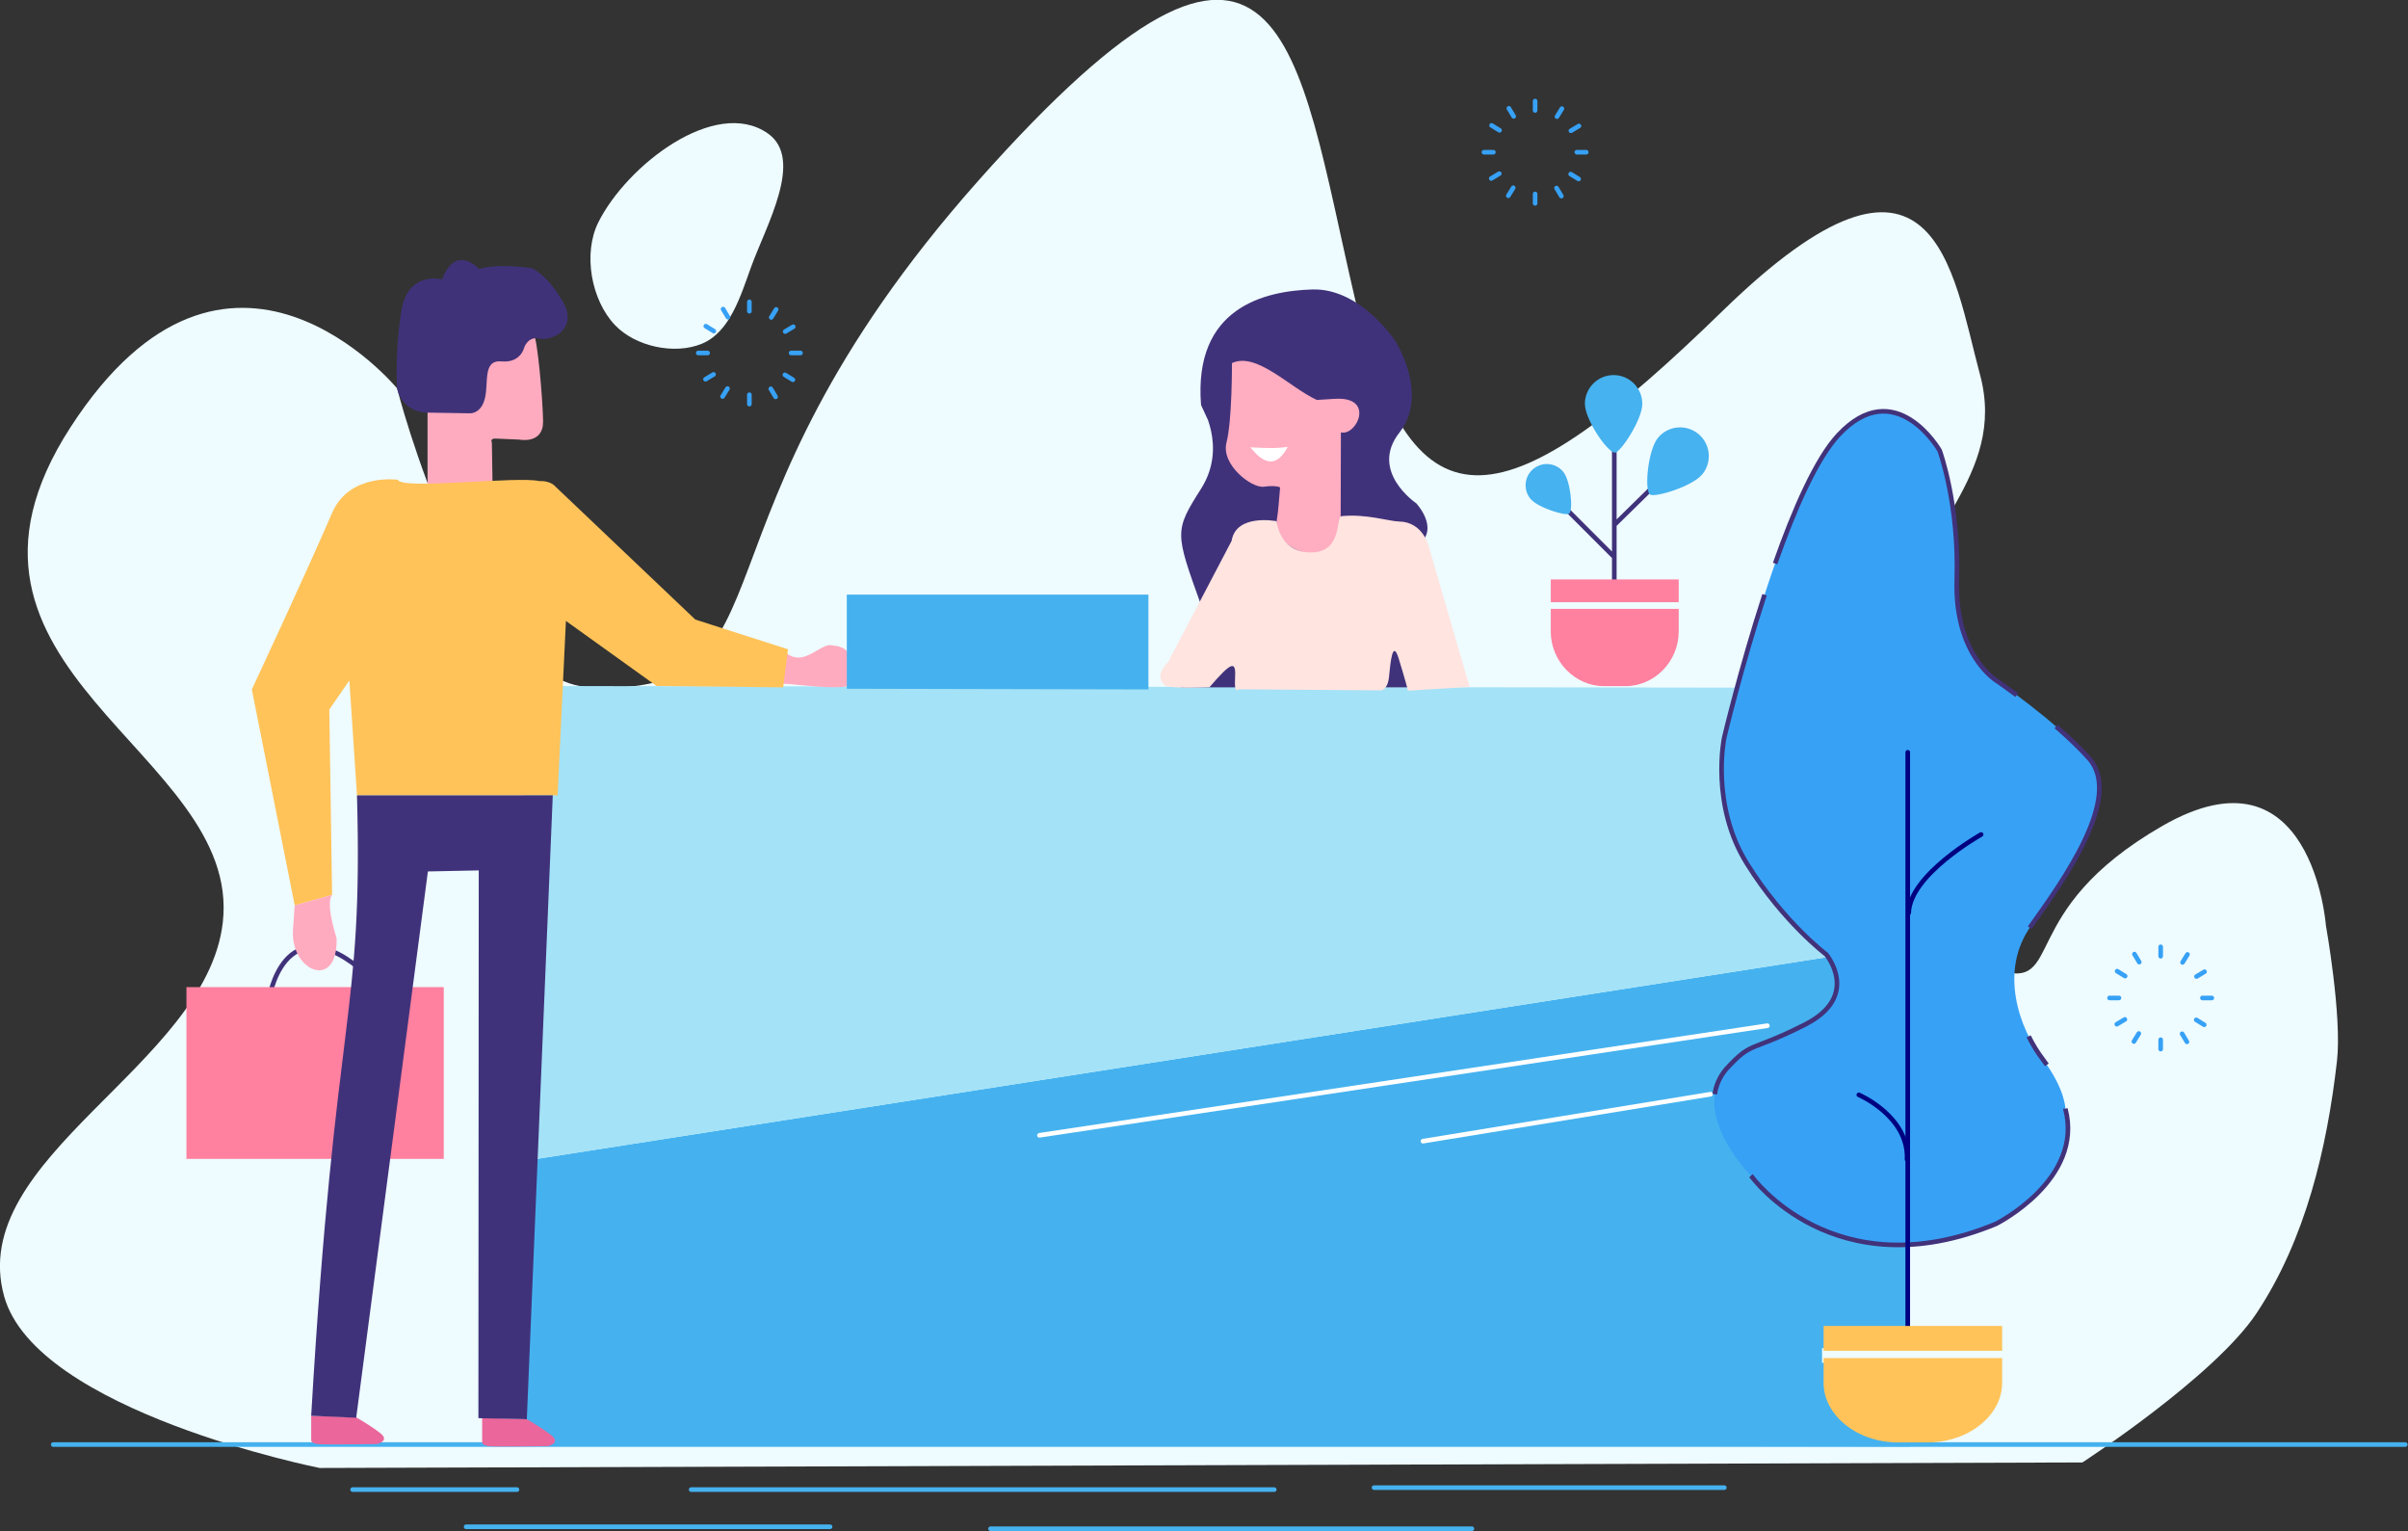 <?xml version="1.0" encoding="UTF-8" standalone="no"?>
<!-- Created with Inkscape (http://www.inkscape.org/) -->

<svg
   xmlns:dc="http://purl.org/dc/elements/1.1/"
   xmlns:cc="http://creativecommons.org/ns#"
   xmlns:rdf="http://www.w3.org/1999/02/22-rdf-syntax-ns#"
   xmlns:svg="http://www.w3.org/2000/svg"
   xmlns="http://www.w3.org/2000/svg"
   xmlns:sodipodi="http://sodipodi.sourceforge.net/DTD/sodipodi-0.dtd"
   xmlns:inkscape="http://www.inkscape.org/namespaces/inkscape"
   width="1080"
   height="686.638"
   viewBox="0 0 285.75 181.673"
   version="1.1"
   id="svg8"
   inkscape:version="0.92.4 (5da689c313, 2019-01-14)"
   sodipodi:docname="Preview2.svg">
  <rect x="0" y="0" width="285.75" height="181.673" fill="#333333" stroke="none"/>
  <defs
     id="defs2" />
  <sodipodi:namedview
     id="base"
     pagecolor="#ffffff"
     bordercolor="#666666"
     borderopacity="1.0"
     inkscape:pageopacity="0.0"
     inkscape:pageshadow="2"
     inkscape:zoom="0.35"
     inkscape:cx="734.28569"
     inkscape:cy="843.31915"
     inkscape:document-units="px"
     inkscape:current-layer="layer1"
     showgrid="false"
     units="px"
     inkscape:window-width="1920"
     inkscape:window-height="1017"
     inkscape:window-x="-8"
     inkscape:window-y="-8"
     inkscape:window-maximized="1" />
  <g
     inkscape:label="Layer 1"
     inkscape:groupmode="layer"
     id="layer1"
     transform="translate(334.131,-8.86)">
    <g
       id="g1138"
       transform="matrix(0.548,0,0,0.548,-378.202,-131.853)"
       inkscape:export-xdpi="96"
       inkscape:export-ydpi="96">
      <path
         inkscape:connector-curvature="0"
         d="m 209.988,304.904 c 6.166,-12.351 25.298,-27.131 36.653,-19.28 8.019,5.545 -0.288,19.856 -3.602,29.025 -2.224,6.154 -4.554,14.006 -10.593,16.525 -5.931,2.474 -14.426,0.631 -18.856,-4.025 -5.178,-5.442 -6.957,-15.525 -3.602,-22.246 z m 321.365,268.459 c 0,0 28.595,-18.544 37.752,-32.359 10.54,-15.902 15.217,-35.576 17.378,-54.531 1.113,-9.757 -2.397,-29.363 -2.397,-29.363 0,0 -2.996,-40.149 -35.355,-21.573 -32.359,18.577 -20.849,35.992 -35.955,31.161 -25.056,-8.014 -19.132,-50.402 -18.576,-76.703 0.382,-18.077 20.974,-29.962 14.981,-52.134 -5.992,-22.172 -9.588,-58.726 -55.73,-13.783 -46.142,44.943 -67.115,50.936 -79.699,-2.996 -12.584,-53.932 -14.981,-100.074 -81.497,-25.168 -66.516,74.905 -37.905,111.455 -83.894,109.661 -25.688,-1.002 -41.947,-64.718 -41.947,-64.718 0,0 -36.554,-44.344 -70.711,8.389 -34.157,52.733 37.276,70.11 32.958,107.264 -3.606,31.035 -55.722,50.799 -47.34,80.898 6.954,24.971 68.314,37.153 68.314,37.153 z"
         style="fill:#eefbff;fill-opacity:1;stroke:none;stroke-width:1px;stroke-linecap:butt;stroke-linejoin:miter;stroke-opacity:1"
         id="path964" />
      <g
         transform="translate(-5.085,6.78)"
         id="g895">
        <path
           style="fill:none;stroke:#45b2ef;stroke-width:1px;stroke-linecap:round;stroke-linejoin:round;stroke-opacity:1"
           d="M 97.034,562.712 H 606.356"
           id="path828"
           inkscape:connector-curvature="0" />
        <path
           style="fill:none;stroke:#45b2ef;stroke-width:1px;stroke-linecap:round;stroke-linejoin:round;stroke-opacity:1"
           d="m 161.864,572.458 h 35.593"
           id="path830"
           inkscape:connector-curvature="0" />
        <path
           style="fill:none;stroke:#45b2ef;stroke-width:1px;stroke-linecap:round;stroke-linejoin:round;stroke-opacity:1"
           d="M 235.169,572.458 H 361.441"
           id="path832"
           inkscape:connector-curvature="0" />
        <path
           style="fill:none;stroke:#45b2ef;stroke-width:1px;stroke-linecap:round;stroke-linejoin:round;stroke-opacity:1"
           d="m 383.051,572.034 h 75.847"
           id="path834"
           inkscape:connector-curvature="0" />
        <path
           style="fill:none;stroke:#45b2ef;stroke-width:1px;stroke-linecap:round;stroke-linejoin:round;stroke-opacity:1"
           d="m 186.441,580.508 h 78.814"
           id="path836"
           inkscape:connector-curvature="0" />
        <path
           style="fill:none;stroke:#45b2ef;stroke-width:1px;stroke-linecap:round;stroke-linejoin:round;stroke-opacity:1"
           d="M 300,580.932 H 404.237"
           id="path838"
           inkscape:connector-curvature="0" />
      </g>
      <g
         transform="translate(-5.085,6.78)"
         id="g858">
        <path
           style="fill:#45b2ef;fill-opacity:1;stroke:none;stroke-width:1px;stroke-linecap:butt;stroke-linejoin:miter;stroke-opacity:1"
           d="m 199.153,562.712 v -61.441 l 299.576,-46.822 0.424,108.686 z"
           id="path852"
           inkscape:connector-curvature="0"
           sodipodi:nodetypes="ccccc" />
        <path
           sodipodi:nodetypes="ccccc"
           inkscape:connector-curvature="0"
           id="path854"
           d="m 498.743,398.904 -0.014,55.545 -299.591,46.84 -0.424,-102.785 z"
           style="fill:#a4e2f7;fill-opacity:1;stroke:none;stroke-width:0.973px;stroke-linecap:butt;stroke-linejoin:miter;stroke-opacity:1" />
      </g>
      <g
         transform="translate(-710.878,7.966)"
         id="g1058">
        <g
           id="g995">
          <g
             id="g976">
            <g
               id="g962"
               transform="translate(39.619,-0.424)">
              <path
                 style="fill:none;fill-opacity:1;stroke:#40327a;stroke-width:1px;stroke-linecap:butt;stroke-linejoin:miter;stroke-opacity:1"
                 d="m 810.169,464.513 c 0,0 4.131,-22.669 24.788,-0.53"
                 id="path952"
                 inkscape:connector-curvature="0" />
              <rect
                 style="opacity:1;fill:#ff809f;fill-opacity:1;stroke:none;stroke-width:0;stroke-linecap:round;stroke-linejoin:round;stroke-miterlimit:4;stroke-dasharray:none;stroke-dashoffset:0;stroke-opacity:1"
                 id="rect950"
                 width="55.72"
                 height="37.182"
                 x="792.055"
                 y="462.924"
                 ry="0" />
            </g>
            <g
               id="g933">
              <g
                 id="g921">
                <path
                   sodipodi:nodetypes="ccssscc"
                   style="fill:#ffabbf;fill-opacity:1;stroke:none;stroke-width:1px;stroke-linecap:butt;stroke-linejoin:miter;stroke-opacity:1"
                   d="m 961.679,390.254 c 0,0 1.404,1.324 3.575,0.768 2.172,-0.556 4.502,-2.728 5.879,-2.542 1.377,0.185 3.284,0.132 4.582,2.675 1.298,2.542 0.949,5.897 -1.139,6.25 -4.328,0.733 -14.001,-0.996 -13.824,-0.477 z"
                   id="path913"
                   inkscape:connector-curvature="0" />
                <g
                   id="g911">
                  <g
                     id="g903">
                    <path
                       style="fill:#ffabbf;fill-opacity:1;stroke:none;stroke-width:1px;stroke-linecap:butt;stroke-linejoin:miter;stroke-opacity:1"
                       d="m 883.883,338.133 v 17.153 l 14.082,-1.049 -0.15,-9.588 c 0,0 -0.524,-0.974 0.824,-0.899 1.348,0.075 5.168,0.225 5.168,0.225 0,0 5.168,1.049 5.094,-3.97 -0.075,-5.019 -1.198,-17.603 -2.022,-18.876 -0.824,-1.273 -22.996,17.004 -22.996,17.004 z"
                       id="path899"
                       inkscape:connector-curvature="0" />
                    <path
                       style="fill:#403279;fill-opacity:1;stroke:#000000;stroke-width:0;stroke-linecap:butt;stroke-linejoin:miter;stroke-miterlimit:4;stroke-dasharray:none;stroke-opacity:1"
                       d="m 883.883,338.133 9.213,0.15 c 0,0 2.397,0.15 3.221,-3.296 0.824,-3.446 -0.524,-8.314 3.595,-7.94 4.12,0.375 4.869,-2.921 4.869,-2.921 0,0 0.824,-2.622 3.371,-2.022 2.547,0.599 8.389,-2.022 5.094,-7.865 -3.296,-5.843 -6.667,-7.341 -6.667,-7.341 0,0 -7.116,-1.198 -11.535,0.15 0,0 -5.019,-5.618 -8.015,2.247 0,0 -7.416,-2.022 -8.839,6.891 -1.423,8.914 -0.899,16.704 -0.899,16.704 0,0 0.824,5.094 6.592,5.243 z"
                       id="path897"
                       inkscape:connector-curvature="0" />
                  </g>
                  <path
                     sodipodi:nodetypes="ccccccccccscccccc"
                     inkscape:connector-curvature="0"
                     id="path905"
                     d="m 868.603,420.979 h 43.445 l 1.798,-37.752 19.625,14.082 27.415,0.3 1.049,-8.24 -20.075,-6.442 -30.262,-28.764 c 0,0 -1.049,-1.348 -3.446,-1.198 -4.669,-1.156 -29.908,1.971 -30.711,-0.3 0,0 -10.487,-1.498 -14.232,7.191 -5.816,13.494 -17.378,38.202 -17.378,38.202 l 9.288,46.741 8.09,-2.247 -0.599,-40.149 4.345,-6.292 z"
                     style="fill:#ffc359;fill-opacity:1;stroke:none;stroke-width:1px;stroke-linecap:round;stroke-linejoin:round;stroke-opacity:1" />
                </g>
              </g>
              <path
                 sodipodi:nodetypes="ccccc"
                 inkscape:connector-curvature="0"
                 id="path923"
                 d="m 855.12,444.799 -0.375,5.318 c -0.6,9.026 9.769,13.242 9.438,1.798 -2.531,-8.197 -0.997,-9.365 -0.974,-9.363 z"
                 style="fill:#ffabbf;fill-opacity:1;stroke:none;stroke-width:1px;stroke-linecap:butt;stroke-linejoin:miter;stroke-opacity:1" />
            </g>
          </g>
          <g
             id="g948">
            <path
               style="fill:#ea669b;fill-opacity:1;stroke:none;stroke-width:1px;stroke-linecap:butt;stroke-linejoin:miter;stroke-opacity:1"
               d="m 895.71,555.747 v 5.164 c 0,0 -0.226,0.867 1.715,0.99 1.94,0.122 12.586,-0.036 12.586,-0.036 0,0 2.834,-0.689 0.636,-2.383 -2.198,-1.695 -5.265,-3.448 -5.265,-3.448 z"
               id="path937"
               inkscape:connector-curvature="0" />
            <path
               inkscape:connector-curvature="0"
               id="path943"
               d="m 858.686,555.297 v 5.164 c 0,0 -0.226,0.867 1.715,0.99 1.94,0.122 12.586,-0.036 12.586,-0.036 0,0 2.834,-0.689 0.636,-2.383 -2.198,-1.695 -5.265,-3.448 -5.265,-3.448 z"
               style="fill:#ea669b;fill-opacity:1;stroke:none;stroke-width:1px;stroke-linecap:butt;stroke-linejoin:miter;stroke-opacity:1" />
            <path
               style="fill:#40327a;fill-opacity:1;stroke:none;stroke-width:1px;stroke-linecap:butt;stroke-linejoin:miter;stroke-opacity:1"
               d="m 868.603,420.979 h 42.396 l -5.618,135.054 -10.487,-0.225 0.075,-118.575 -11.011,0.225 -15.526,118.262 -9.746,-0.424 c 5.212,-89.052 11.265,-85.408 9.916,-134.318 z"
               id="path935"
               inkscape:connector-curvature="0"
               sodipodi:nodetypes="ccccccccc" />
          </g>
        </g>
        <g
           id="g1030">
          <path
             inkscape:connector-curvature="0"
             id="path997"
             d="m 974.669,397.908 v -20.374 h 65.317 v 20.524 z"
             style="fill:#45b2ef;fill-opacity:1;stroke:none;stroke-width:1px;stroke-linecap:butt;stroke-linejoin:miter;stroke-opacity:1" />
          <g
             transform="translate(0.636,0.424)"
             id="g1021">
            <path
               id="path1001"
               style="fill:#40327a;fill-opacity:1;stroke:none;stroke-width:1.01px;stroke-linecap:butt;stroke-linejoin:miter;stroke-opacity:1"
               d="m 1050.745,336.068 c 0,0 5.806,8.989 0,18.127 -5.806,9.138 -5.654,9.438 0,25.168 5.654,15.73 -4.584,17.827 -4.584,17.827 h 50.271 m -17.419,0 h 17.419 c 0,0 -2.903,-27.565 1.528,-31.011 4.431,-3.446 -0.611,-8.839 -0.611,-8.839 0,0 -10.238,-6.891 -3.667,-15.281 6.57,-8.389 -0.917,-19.925 -0.917,-19.925 0,0 -7.487,-11.386 -17.878,-11.086 -10.39,0.3 -25.823,3.895 -24.142,25.018"
               inkscape:connector-curvature="0" />
            <g
               id="g1012">
              <path
                 sodipodi:nodetypes="cccccccscc"
                 inkscape:connector-curvature="0"
                 id="path1006"
                 d="m 1057.439,326.985 c 0,0 0.054,12.413 -1.182,17.196 -1.236,4.783 5.427,9.941 8.114,9.565 2.687,-0.376 3.493,0.161 3.493,0.161 -0.244,2.436 -0.328,4.872 -0.752,7.308 -0.387,7.378 13.661,10.874 13.867,0.324 l 0.051,-19.562 c 3.382,0.894 7.53,-7.798 -1.29,-7.255 l -3.922,0.241 c -5.958,-2.739 -13.04,-10.455 -18.379,-7.98 z"
                 style="fill:#ffadc1;fill-opacity:1;stroke:none;stroke-width:0.101;stroke-linecap:butt;stroke-linejoin:miter;stroke-miterlimit:4;stroke-dasharray:none;stroke-opacity:1" />
              <path
                 sodipodi:nodetypes="ccc"
                 inkscape:connector-curvature="0"
                 id="path1008"
                 d="m 1061.428,345.219 c 3.469,4.413 6.062,3.773 8.094,-0.114 -2.698,0.464 -5.396,0.23 -8.094,0.114 z"
                 style="fill:#ffffff;stroke:none;stroke-width:0.987px;stroke-linecap:butt;stroke-linejoin:miter;stroke-opacity:1" />
            </g>
            <path
               style="fill:#ffe4e0;fill-opacity:1;stroke:none;stroke-width:1px;stroke-linecap:butt;stroke-linejoin:miter;stroke-opacity:1"
               d="m 1043.582,391.766 c 0,0 -3.371,2.921 -0.449,5.168 3.218,0.505 6.314,0.284 9.438,0.225 4.869,-5.693 5.768,-5.768 5.543,-2.022 -0.225,3.745 0.674,2.472 0.674,2.472 l 30.936,0.225 c 0,0 1.423,0 1.723,-2.921 0.3,-2.921 0.749,-8.315 2.097,-3.97 1.348,4.345 2.022,6.966 2.022,6.966 l 13.333,-0.824 -8.914,-30.636 c 0,0 -1.273,-5.094 -6.367,-5.168 -2.134,-0.031 -7.115,-1.7 -12.453,-1.161 -1.344,0.136 0.383,8.081 -6.947,7.852 -6.589,-0.206 -7.104,-6.763 -7.107,-6.755 0,0 -8.773,-1.734 -9.747,4.258 z"
               id="path1014"
               inkscape:connector-curvature="0"
               sodipodi:nodetypes="cccsccssccccssccc" />
          </g>
        </g>
      </g>
      <g
         transform="translate(-5.085,6.78)"
         id="g887">
        <path
           style="fill:none;stroke:#ffffff;stroke-width:1px;stroke-linecap:round;stroke-linejoin:round;stroke-opacity:1"
           d="M 310.593,495.763 468.22,472.034"
           id="path840"
           inkscape:connector-curvature="0" />
        <path
           style="fill:none;stroke:#ffffff;stroke-width:1px;stroke-linecap:round;stroke-linejoin:round;stroke-opacity:1"
           d="M 393.644,497.034 455.932,486.864"
           id="path842"
           inkscape:connector-curvature="0" />
      </g>
      <g
         transform="translate(-765.5,10.25)"
         id="g1234">
        <g
           id="g1213"
           transform="translate(27.865,-1.348)">
          <path
             sodipodi:nodetypes="cccccc"
             inkscape:connector-curvature="0"
             d="m 1157.738,358.583 9.7,9.7 m 8.127,-14.569 -8.09,7.94 m 0.15,-16.479 v 28.464"
             style="fill:#7c75a7;fill-opacity:1;stroke:#40327a;stroke-width:1px;stroke-linecap:butt;stroke-linejoin:miter;stroke-opacity:1"
             id="path1207" />
          <path
             inkscape:connector-curvature="0"
             d="m 1149.484,355.869 c 1.625,1.951 7.686,3.763 8.361,3.202 0.923,-0.696 0.33,-7.135 -1.294,-9.086 -1.625,-1.951 -4.524,-2.216 -6.475,-0.591 -1.951,1.625 -2.216,4.524 -0.591,6.475 z m 37.17,-5.284 c -2.197,2.639 -10.394,5.089 -11.306,4.33 -1.248,-0.941 -0.447,-9.648 1.75,-12.286 2.197,-2.639 6.117,-2.997 8.756,-0.799 2.639,2.197 2.997,6.117 0.799,8.756 z m -12.961,-15.298 c 0,3.434 -4.731,10.562 -5.918,10.562 -1.561,0.075 -6.517,-7.128 -6.517,-10.562 0,-3.434 2.784,-6.217 6.217,-6.217 3.434,3e-5 6.217,2.784 6.217,6.217 z"
             style="opacity:1;fill:#46b2ef;fill-opacity:1;stroke:none;stroke-width:0.097;stroke-linecap:round;stroke-linejoin:round;stroke-miterlimit:4;stroke-dasharray:none;stroke-dashoffset:0;stroke-opacity:1"
             id="path1201" />
        </g>
        <g
           id="g1226"
           transform="translate(-0.088)"
           style="fill:#ff809f;fill-opacity:1">
          <rect
             style="opacity:1;fill:#ff809f;fill-opacity:1;stroke:none;stroke-width:0.046;stroke-linecap:round;stroke-linejoin:round;stroke-miterlimit:4;stroke-dasharray:none;stroke-dashoffset:0;stroke-opacity:1"
             id="rect1217"
             width="27.694"
             height="4.923"
             x="1181.83"
             y="371.964"
             ry="0" />
          <path
             sodipodi:nodetypes="ccccccsscc"
             inkscape:connector-curvature="0"
             d="m 1181.83,378.331 h 27.694 v 4.923 h -27.694 z m 27.694,4.923 c 0,6.391 -5.172,11.808 -11.562,11.808 h -4.569 c -6.391,0 -11.567,-5.414 -11.567,-11.805 0.01,-0.092 27.704,-0.382 27.698,-0.003 z"
             style="opacity:1;fill:#ff809f;fill-opacity:1;stroke:none;stroke-width:0.046;stroke-linecap:round;stroke-linejoin:round;stroke-miterlimit:4;stroke-dasharray:none;stroke-dashoffset:0;stroke-opacity:1"
             id="rect1219" />
        </g>
      </g>
      <g
         id="g1067">
        <rect
           style="opacity:1;fill:#eefbff;fill-opacity:1;stroke:none;stroke-width:7.988;stroke-linecap:round;stroke-linejoin:round;stroke-miterlimit:4;stroke-dasharray:none;stroke-dashoffset:0;stroke-opacity:1"
           id="rect1049"
           width="38.606"
           height="3.178"
           x="474.978"
           y="548.623"
           ry="0" />
        <g
           id="g1047"
           transform="translate(-114.297,43.094)">
          <g
             id="g1329">
            <path
               style="fill:#37a1f6;fill-opacity:1;stroke:none;stroke-width:1px;stroke-linecap:butt;stroke-linejoin:miter;stroke-opacity:1"
               d="m 574.08,468.43 c 0,0 17.856,24.685 52.858,10.19 0,0 19.092,-9.546 15.026,-24.926 0,0 0,-4.243 -4.95,-10.783 -4.95,-6.541 -9.546,-18.915 -2.475,-28.815 7.071,-9.899 19.976,-27.931 12.551,-36.239 -7.425,-8.309 -19.976,-16.794 -19.976,-16.794 0,0 -9.192,-5.48 -8.662,-21.92 0.53,-16.44 -3.712,-27.931 -3.712,-27.931 0,0 -9.546,-16.617 -21.92,-3.359 -12.374,13.258 -24.749,65.584 -24.749,65.584 0,0 -3.005,14.496 4.95,27.224 7.955,12.728 17.147,19.622 17.147,19.622 0,0 7.601,9.016 -4.596,15.203 -12.198,6.187 -11.314,3.359 -17.147,9.723 -7.955,9.723 5.655,23.221 5.655,23.221 z"
               id="path1236"
               inkscape:connector-curvature="0"
               sodipodi:nodetypes="cccccscscccccscc" />
            <path
               style="fill:none;fill-opacity:1;stroke:#41327a;stroke-width:1px;stroke-linecap:butt;stroke-linejoin:miter;stroke-opacity:1"
               d="m 573.863,468.208 c 0.14,0.146 0.217,0.223 0.217,0.223 v 0 c 0,0 17.856,24.685 52.858,10.19 0,0 19.092,-9.546 15.026,-24.926 0,0 0,-0.002 -10e-5,-0.007"
               id="path1259"
               inkscape:connector-curvature="0" />
            <path
               style="fill:none;fill-opacity:1;stroke:#41327a;stroke-width:1px;stroke-linecap:butt;stroke-linejoin:miter;stroke-opacity:1"
               d="m 576.825,342.431 c -5.201,15.985 -8.754,31.007 -8.754,31.007 0,0 -3.005,14.496 4.95,27.224 7.955,12.728 17.147,19.622 17.147,19.622 0,0 7.601,9.016 -4.596,15.203 -12.198,6.187 -11.314,3.359 -17.147,9.723 -1.388,1.696 -2.119,3.507 -2.381,5.341"
               id="path1255"
               inkscape:connector-curvature="0" />
            <path
               style="fill:none;fill-opacity:1;stroke:#41327a;stroke-width:1px;stroke-linecap:butt;stroke-linejoin:miter;stroke-opacity:1"
               d="m 631.435,364.155 c -2.575,-1.911 -4.321,-3.092 -4.321,-3.092 0,0 -9.192,-5.48 -8.662,-21.92 0.53,-16.44 -3.712,-27.931 -3.712,-27.931 0,0 -9.546,-16.617 -21.92,-3.359 -4.813,5.157 -9.627,16.225 -13.711,27.825"
               id="path1251"
               inkscape:connector-curvature="0" />
            <path
               style="fill:none;fill-opacity:1;stroke:#41327a;stroke-width:1px;stroke-linecap:butt;stroke-linejoin:miter;stroke-opacity:1"
               d="m 634.254,414.507 c 0.093,-0.137 0.188,-0.274 0.285,-0.41 7.071,-9.899 19.976,-27.931 12.551,-36.239 -2.103,-2.353 -4.616,-4.72 -7.139,-6.904"
               id="path1247"
               inkscape:connector-curvature="0" />
            <path
               style="fill:none;fill-opacity:1;stroke:#41327a;stroke-width:1px;stroke-linecap:butt;stroke-linejoin:miter;stroke-opacity:1"
               d="m 637.949,444.202 c -0.29,-0.419 -0.601,-0.85 -0.935,-1.291 -1.053,-1.391 -2.089,-3.046 -3.001,-4.884"
               id="path1243"
               inkscape:connector-curvature="0" />
            <g
               id="g883"
               transform="translate(96.392,-33.633)">
              <path
                 sodipodi:nodetypes="cc"
                 inkscape:connector-curvature="0"
                 id="path846"
                 d="m 500.847,484.322 c 0,0 10.864,4.661 10.441,13.983"
                 style="fill:none;stroke:#000080;stroke-width:1px;stroke-linecap:round;stroke-linejoin:round;stroke-opacity:1" />
              <path
                 inkscape:connector-curvature="0"
                 id="path844"
                 d="m 511.441,410.169 v 125"
                 style="fill:none;stroke:#000080;stroke-width:1px;stroke-linecap:round;stroke-linejoin:miter;stroke-opacity:1" />
              <path
                 inkscape:connector-curvature="0"
                 id="path848"
                 d="m 527.331,427.966 c 0,0 -15.466,8.686 -15.678,16.949"
                 style="fill:none;stroke:#000080;stroke-width:1px;stroke-linecap:round;stroke-linejoin:miter;stroke-opacity:1" />
            </g>
          </g>
          <g
             id="g1341"
             transform="matrix(1.396,0,0,1.092,-1060.22,94.534)"
             style="fill:#ffc359;fill-opacity:1">
            <rect
               style="opacity:1;fill:#ffc359;fill-opacity:1;stroke:none;stroke-width:0.046;stroke-linecap:round;stroke-linejoin:round;stroke-miterlimit:4;stroke-dasharray:none;stroke-dashoffset:0;stroke-opacity:1"
               id="rect1337"
               width="27.694"
               height="4.923"
               x="1181.83"
               y="371.964"
               ry="0" />
            <path
               sodipodi:nodetypes="ccccccsscc"
               inkscape:connector-curvature="0"
               d="m 1181.83,378.331 h 27.694 v 4.923 h -27.694 z m 27.694,4.923 c 0,6.391 -5.172,11.808 -11.562,11.808 h -4.569 c -6.391,0 -11.567,-5.414 -11.567,-11.805 0.01,-0.092 27.704,-0.382 27.698,-0.003 z"
               style="opacity:1;fill:#ffc359;fill-opacity:1;stroke:none;stroke-width:0.046;stroke-linecap:round;stroke-linejoin:round;stroke-miterlimit:4;stroke-dasharray:none;stroke-dashoffset:0;stroke-opacity:1"
               id="path1339" />
          </g>
        </g>
      </g>
      <g
         transform="translate(-1083.431,38.352)"
         id="g970">
        <path
           id="path904"
           style="fill:none;stroke:#37a1f6;stroke-width:1px;stroke-linecap:round;stroke-linejoin:round;stroke-opacity:1"
           d="m 1488.518,256.014 -1.744,1.044 m 18.999,-11.37 -1.744,1.044 m -3.114,12.396 1.044,1.744 m -11.37,-18.999 1.044,1.744 m -0.095,15.452 -1.065,1.731 m 11.603,-18.857 -1.065,1.731 m 2.961,12.434 1.731,1.065 m -18.857,-11.603 1.731,1.065 m 7.697,13.774 v 2.033 m 0,-22.141 v 2.033 m 9.038,9.038 h 2.033 m -22.141,0 h 2.033"
           inkscape:connector-curvature="0" />
        <path
           id="path904-4"
           style="fill:none;stroke:#37a1f6;stroke-width:1px;stroke-linecap:round;stroke-linejoin:round;stroke-opacity:1"
           d="m 1318.369,299.479 -1.744,1.044 m 18.999,-11.37 -1.744,1.044 m -3.114,12.396 1.044,1.744 m -11.37,-18.999 1.044,1.744 m -0.095,15.452 -1.065,1.731 m 11.603,-18.857 -1.065,1.731 m 2.961,12.434 1.731,1.065 m -18.857,-11.603 1.731,1.065 m 7.697,13.774 v 2.033 m 0,-22.141 v 2.033 m 9.038,9.038 h 2.033 m -22.141,0 h 2.033"
           inkscape:connector-curvature="0" />
        <path
           id="path904-5"
           style="fill:none;stroke:#37a1f6;stroke-width:1px;stroke-linecap:round;stroke-linejoin:round;stroke-opacity:1"
           d="m 1623.983,439.103 -1.744,1.044 m 18.999,-11.37 -1.744,1.044 m -3.114,12.396 1.044,1.744 m -11.37,-18.999 1.044,1.744 m -0.095,15.452 -1.065,1.731 m 11.603,-18.857 -1.065,1.731 m 2.961,12.434 1.731,1.065 m -18.857,-11.603 1.731,1.065 m 7.697,13.774 v 2.033 m 0,-22.141 v 2.033 m 9.038,9.038 h 2.033 m -22.141,0 h 2.033"
           inkscape:connector-curvature="0" />
      </g>
    </g>
  </g>
</svg>
